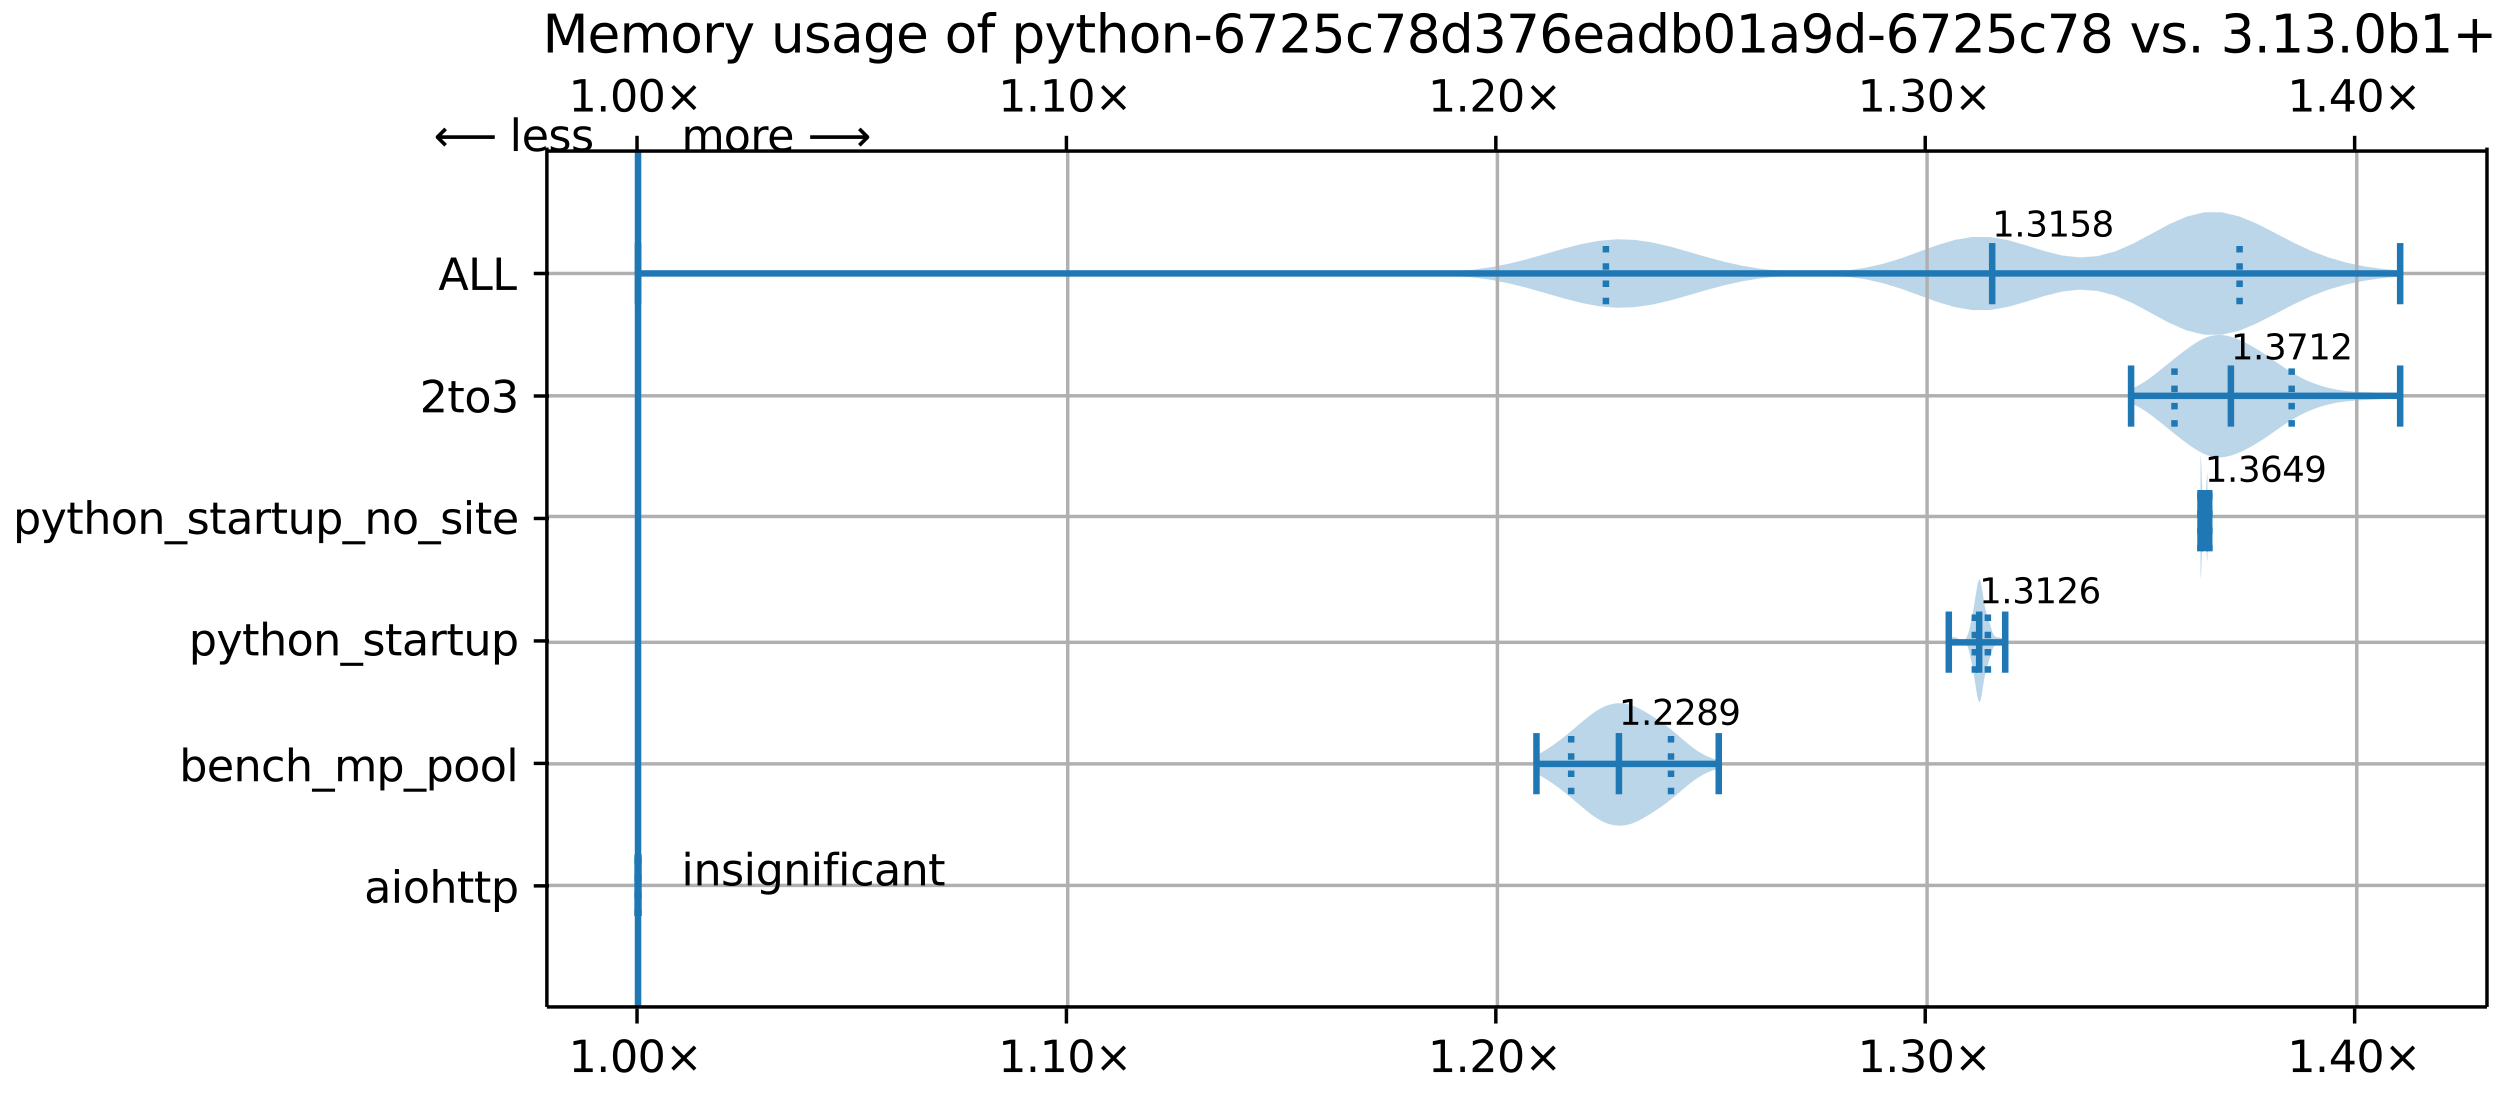 <?xml version="1.0" encoding="UTF-8"?>
<!DOCTYPE svg  PUBLIC '-//W3C//DTD SVG 1.1//EN'  'http://www.w3.org/Graphics/SVG/1.1/DTD/svg11.dtd'>
<svg width="576pt" height="252pt" version="1.1" viewBox="0 0 576 252" xmlns="http://www.w3.org/2000/svg" xmlns:xlink="http://www.w3.org/1999/xlink">
<defs>
<style type="text/css">*{stroke-linejoin: round; stroke-linecap: butt}</style>
</defs>
<path d="m0 252h576v-252h-576z" fill="#fff"/>
<path d="m126 232h447v-198h-447z" fill="#fff"/>
<path d="m147 190v28.2-28.2z" clip-path="url(#a)" fill="#1f77b4" fill-opacity=".3"/>
<path d="m354 174v4.26l0.426 0.223 0.426 0.232 0.426 0.241 0.426 0.25 0.426 0.258 0.426 0.267 0.426 0.275 0.426 0.283 0.426 0.292 0.426 0.3 0.426 0.308 0.426 0.316 0.426 0.323 0.426 0.33 0.426 0.337 0.426 0.343 0.426 0.348 0.426 0.352 0.426 0.356 0.426 0.359 0.426 0.361 1.28 1.08 0.426 0.358 0.426 0.354 0.426 0.348 0.426 0.341 0.426 0.331 0.426 0.319 0.426 0.306 0.426 0.29 0.426 0.273 0.426 0.254 0.426 0.234 0.426 0.213 0.426 0.191 0.426 0.169 0.426 0.147 0.426 0.124 0.426 0.102 0.426 0.08 0.426 0.058 0.426 0.035 0.426 0.013 0.426-0.009 0.426-0.032 0.426-0.054 0.426-0.077 0.426-0.1 0.426-0.122 0.426-0.144 0.426-0.164 0.426-0.184 0.426-0.201 0.426-0.216 0.426-0.23 0.426-0.241 0.426-0.25 0.426-0.257 0.426-0.262 0.426-0.267 0.426-0.27 0.426-0.274 0.426-0.278 0.426-0.283 0.426-0.288 0.426-0.295 0.426-0.303 0.426-0.312 0.426-0.321 0.426-0.331 0.426-0.34 0.426-0.349 0.426-0.356 0.426-0.362 1.28-1.1 0.426-0.364 0.426-0.359 0.426-0.352 0.426-0.342 0.426-0.331 0.426-0.319 0.426-0.305 0.426-0.289 0.426-0.274 0.426-0.257 0.426-0.241 0.426-0.224 0.426-0.207 0.426-0.191 0.426-0.175 0.426-0.16 0.426-0.146 0.426-0.133 0.426-0.121 0.426-0.111v-1.86l-0.426-0.111-0.426-0.121-0.426-0.133-0.426-0.146-0.426-0.16-0.426-0.175-0.426-0.191-0.426-0.207-0.426-0.224-0.426-0.241-0.426-0.257-0.426-0.274-0.426-0.289-0.426-0.305-0.426-0.318-0.426-0.331-0.426-0.342-0.426-0.352-0.426-0.359-0.426-0.364-0.426-0.367-0.852-0.734-0.426-0.362-0.426-0.356-0.426-0.349-0.426-0.34-0.426-0.331-0.426-0.321-0.426-0.312-0.426-0.303-0.426-0.295-0.426-0.288-0.426-0.283-0.426-0.278-0.426-0.274-0.426-0.27-0.426-0.267-0.426-0.262-0.426-0.257-0.426-0.25-0.426-0.241-0.426-0.23-0.426-0.216-0.426-0.201-0.426-0.184-0.426-0.164-0.426-0.144-0.426-0.122-0.426-0.1-0.426-0.077-0.426-0.054-0.426-0.032-0.426-0.009-0.426 0.013-0.426 0.035-0.426 0.058-0.426 0.08-0.426 0.102-0.426 0.124-0.426 0.147-0.426 0.169-0.426 0.191-0.426 0.213-0.426 0.234-0.426 0.254-0.426 0.273-0.426 0.29-0.426 0.306-0.426 0.319-0.426 0.331-0.426 0.341-0.426 0.348-0.426 0.354-0.426 0.358-1.28 1.08-0.426 0.361-0.426 0.359-0.426 0.356-0.426 0.352-0.426 0.348-0.426 0.343-0.426 0.337-0.426 0.33-0.426 0.323-0.426 0.316-0.426 0.308-0.426 0.3-0.426 0.292-0.426 0.283-0.426 0.275-0.426 0.267-0.426 0.258-0.426 0.25-0.426 0.241-0.426 0.232-0.426 0.223z" clip-path="url(#a)" fill="#1f77b4" fill-opacity=".3"/>
<path d="m449 147v1.29l0.134 0.044 0.134 0.04 0.134 0.036 0.134 0.032 0.134 0.027 0.134 0.022 0.134 0.016 0.134 0.007 0.134-0.003 0.134-0.015 0.134-0.028 0.134-0.041 0.134-0.053 0.134-0.064 0.134-0.071 0.268-0.151 0.134-0.073 0.134-0.067 0.134-0.059 0.134-0.048 0.134-0.035 0.134-0.021 0.134-0.004 0.134 0.015 0.134 0.038 0.134 0.066 0.134 0.1 0.134 0.14 0.134 0.187 0.134 0.24 0.134 0.299 0.134 0.36 0.134 0.422 0.134 0.481 0.134 0.535 0.134 0.583 0.134 0.623 0.134 0.656 0.134 0.686 0.134 0.715 0.134 0.746 0.134 0.779 0.134 0.813 0.134 0.844 0.134 0.863 0.134 0.859 0.134 0.824 0.134 0.747 0.134 0.624 0.134 0.456 0.134 0.251 0.134 0.022 0.134-0.214 0.134-0.435 0.134-0.623 0.134-0.763 0.134-0.848 0.134-0.876 0.134-0.854 0.134-0.794 0.134-0.711 0.134-0.622 0.134-0.54 0.134-0.475 0.134-0.434 0.134-0.417 0.134-0.418 0.134-0.431 0.134-0.447 0.134-0.459 0.134-0.461 0.134-0.448 0.134-0.419 0.134-0.377 0.134-0.324 0.134-0.266 0.134-0.208 0.134-0.153 0.134-0.106 0.134-0.068 0.134-0.041 0.134-0.024 0.134-0.016 0.134-0.015 0.134-0.018 0.134-0.024 0.134-0.028 0.134-0.032 0.134-0.032 0.134-0.03 0.134-0.026 0.134-0.021 0.134-0.015 0.134-0.011 0.268-0.017 0.134-0.011 0.134-0.017v-1.07l-0.134-0.017-0.134-0.011-0.268-0.017-0.134-0.011-0.134-0.015-0.134-0.021-0.134-0.026-0.134-0.03-0.134-0.032-0.134-0.032-0.134-0.028-0.134-0.024-0.134-0.018-0.134-0.015-0.134-0.016-0.134-0.024-0.134-0.041-0.134-0.068-0.134-0.106-0.134-0.153-0.134-0.208-0.134-0.266-0.134-0.324-0.134-0.377-0.134-0.419-0.134-0.448-0.134-0.461-0.134-0.459-0.134-0.447-0.134-0.431-0.134-0.418-0.134-0.417-0.134-0.434-0.134-0.475-0.134-0.54-0.134-0.622-0.134-0.711-0.134-0.794-0.134-0.854-0.134-0.876-0.134-0.848-0.134-0.763-0.134-0.623-0.134-0.435-0.134-0.214-0.134 0.022-0.134 0.251-0.134 0.456-0.134 0.624-0.134 0.747-0.134 0.824-0.134 0.859-0.134 0.863-0.134 0.844-0.134 0.813-0.134 0.779-0.134 0.746-0.134 0.715-0.134 0.686-0.134 0.656-0.134 0.623-0.134 0.583-0.134 0.535-0.134 0.481-0.134 0.422-0.134 0.36-0.134 0.299-0.134 0.24-0.134 0.187-0.134 0.14-0.134 0.1-0.134 0.066-0.134 0.038-0.134 0.015-0.134-0.004-0.134-0.021-0.134-0.035-0.134-0.048-0.134-0.059-0.134-0.067-0.134-0.073-0.268-0.151-0.134-0.071-0.134-0.064-0.134-0.053-0.134-0.041-0.134-0.028-0.134-0.015-0.134-0.003-0.134 0.007-0.134 0.016-0.134 0.022-0.134 0.027-0.134 0.032-0.134 0.036-0.134 0.04-0.134 0.044z" clip-path="url(#a)" fill="#1f77b4" fill-opacity=".3"/>
<path d="m507 105v28.2l0.016-0.018 0.016-0.055 0.016-0.091 0.016-0.127 0.016-0.162 0.016-0.195 0.016-0.227 0.016-0.257 0.016-0.285 0.016-0.311 0.016-0.335 0.016-0.357 0.016-0.376 0.016-0.392 0.016-0.406 0.016-0.417 0.016-0.426 0.016-0.432 0.016-0.436 0.016-0.437 0.016-0.436 0.016-0.433 0.016-0.427 0.016-0.42 0.016-0.411 0.016-0.4 0.016-0.388 0.016-0.375 0.016-0.361 0.016-0.345 0.016-0.329 0.016-0.313 0.016-0.296 0.016-0.278 0.016-0.261 0.016-0.243 0.016-0.226 0.016-0.208 0.016-0.191 0.016-0.174 0.016-0.157 0.016-0.141 0.016-0.125 0.016-0.109 0.016-0.093 0.016-0.078 0.016-0.063 0.016-0.049 0.016-0.035 0.016-0.02 0.016-0.007 0.016 0.007 0.016 0.021 0.016 0.034 0.016 0.048 0.016 0.061 0.016 0.075 0.016 0.088 0.016 0.102 0.016 0.116 0.016 0.129 0.016 0.143 0.016 0.157 0.016 0.17 0.016 0.184 0.016 0.197 0.016 0.211 0.016 0.223 0.016 0.236 0.016 0.248 0.016 0.259 0.016 0.27 0.016 0.28 0.016 0.289 0.016 0.297 0.016 0.303 0.016 0.309 0.016 0.313 0.016 0.315 0.016 0.316 0.016 0.315 0.016 0.313 0.016 0.308 0.016 0.302 0.016 0.294 0.016 0.284 0.016 0.272 0.016 0.258 0.016 0.243 0.016 0.225 0.016 0.207 0.016 0.186 0.016 0.164 0.016 0.141 0.016 0.117 0.016 0.092 0.016 0.066 0.016 0.04 0.016 0.013v-20.4l-0.016 0.013-0.016 0.04-0.016 0.066-0.016 0.092-0.016 0.117-0.016 0.141-0.016 0.164-0.016 0.186-0.016 0.207-0.016 0.225-0.016 0.243-0.016 0.258-0.016 0.272-0.016 0.284-0.016 0.294-0.016 0.302-0.016 0.308-0.016 0.313-0.016 0.315-0.016 0.316-0.016 0.315-0.016 0.313-0.016 0.309-0.016 0.303-0.016 0.297-0.016 0.289-0.016 0.28-0.016 0.27-0.016 0.259-0.016 0.248-0.016 0.236-0.016 0.223-0.016 0.211-0.016 0.197-0.016 0.184-0.016 0.17-0.016 0.157-0.016 0.143-0.016 0.129-0.016 0.116-0.016 0.102-0.016 0.088-0.016 0.075-0.016 0.061-0.016 0.048-0.016 0.034-0.016 0.021-0.016 0.007-0.016-0.007-0.016-0.02-0.016-0.035-0.016-0.049-0.016-0.063-0.016-0.078-0.016-0.093-0.016-0.109-0.016-0.125-0.016-0.141-0.016-0.157-0.016-0.174-0.016-0.191-0.016-0.208-0.016-0.226-0.016-0.243-0.016-0.261-0.016-0.278-0.016-0.296-0.016-0.313-0.016-0.329-0.016-0.345-0.016-0.361-0.016-0.375-0.016-0.388-0.016-0.4-0.016-0.411-0.016-0.42-0.016-0.427-0.016-0.433-0.016-0.436-0.016-0.437-0.016-0.436-0.016-0.432-0.016-0.426-0.016-0.417-0.016-0.406-0.016-0.392-0.016-0.376-0.016-0.357-0.016-0.335-0.016-0.311-0.016-0.285-0.016-0.257-0.016-0.227-0.016-0.195-0.016-0.162-0.016-0.127-0.016-0.091-0.016-0.055-0.016-0.018z" clip-path="url(#a)" fill="#1f77b4" fill-opacity=".3"/>
<path d="m491 89.6v3.34l0.623 0.275 0.623 0.304 0.623 0.333 0.623 0.362 0.623 0.39 0.623 0.416 0.623 0.44 0.623 0.461 0.623 0.478 0.623 0.491 0.623 0.5 0.623 0.506 1.25 1.02 0.623 0.505 0.623 0.5 0.623 0.494 0.623 0.487 0.623 0.479 0.623 0.469 0.623 0.457 0.623 0.442 0.623 0.424 0.623 0.401 0.623 0.373 0.623 0.34 0.623 0.301 0.623 0.258 0.623 0.21 0.623 0.159 0.623 0.107 0.623 0.055 0.623 0.004 0.623-0.044 0.623-0.089 0.623-0.13 0.623-0.167 0.623-0.2 0.623-0.229 0.623-0.255 0.623-0.278 0.623-0.298 0.623-0.317 0.623-0.335 0.623-0.352 0.623-0.367 0.623-0.382 0.623-0.396 0.623-0.408 0.623-0.418 0.623-0.426 1.87-1.3 0.623-0.432 0.623-0.427 0.623-0.418 0.623-0.407 0.623-0.394 0.623-0.379 0.623-0.362 0.623-0.345 0.623-0.327 0.623-0.308 0.623-0.29 0.623-0.272 0.623-0.254 0.623-0.237 0.623-0.22 0.623-0.204 0.623-0.189 0.623-0.174 0.623-0.159 0.623-0.145 0.623-0.131 0.623-0.117 0.623-0.104 0.623-0.091 0.623-0.08 0.623-0.07 0.623-0.061 0.623-0.053 0.623-0.047 0.623-0.043 0.623-0.039 0.623-0.037 0.623-0.035 0.623-0.034 0.623-0.033 0.623-0.033 0.623-0.032 0.623-0.031 0.623-0.03 0.623-0.029 3.12-0.149v-0.99l-4.36-0.208-0.623-0.031-0.623-0.032-0.623-0.033-0.623-0.033-0.623-0.034-0.623-0.035-0.623-0.037-0.623-0.039-0.623-0.043-0.623-0.047-0.623-0.053-0.623-0.061-0.623-0.07-0.623-0.08-0.623-0.091-0.623-0.104-0.623-0.117-0.623-0.131-0.623-0.145-0.623-0.159-0.623-0.174-0.623-0.189-0.623-0.204-0.623-0.22-0.623-0.237-0.623-0.254-0.623-0.272-0.623-0.29-0.623-0.308-0.623-0.327-0.623-0.345-0.623-0.362-0.623-0.379-0.623-0.394-0.623-0.407-0.623-0.418-0.623-0.427-0.623-0.432-1.25-0.87-0.623-0.432-0.623-0.426-0.623-0.418-0.623-0.408-0.623-0.396-0.623-0.382-0.623-0.367-0.623-0.352-0.623-0.335-0.623-0.317-0.623-0.298-0.623-0.278-0.623-0.255-0.623-0.229-0.623-0.2-0.623-0.167-0.623-0.13-0.623-0.089-0.623-0.044-0.623 0.004-0.623 0.055-0.623 0.107-0.623 0.159-0.623 0.21-0.623 0.258-0.623 0.301-0.623 0.34-0.623 0.373-0.623 0.401-0.623 0.424-0.623 0.442-0.623 0.457-0.623 0.469-0.623 0.479-0.623 0.487-0.623 0.494-0.623 0.5-1.87 1.52-0.623 0.506-0.623 0.5-0.623 0.491-0.623 0.478-0.623 0.461-0.623 0.44-0.623 0.416-0.623 0.39-0.623 0.362-0.623 0.333-0.623 0.304-0.623 0.275z" clip-path="url(#a)" fill="#1f77b4" fill-opacity=".3"/>
<path d="m147 63v0.045l36.9-0.022 28.7-5.56e-4h4.1 4.1 4.1 4.1 4.1 4.1 4.1 4.1 4.1 4.1 4.1 4.1 4.1 4.1 4.1 4.1 4.1l24.6 0.001 4.1 0.002 4.1 0.006 4.1 0.015 4.1 0.035 4.1 0.072 4.1 0.138 4.1 0.244 4.1 0.398 4.1 0.595 4.1 0.817 4.1 1.03 4.1 1.17 4.1 1.19 4.1 1.06 4.1 0.769 4.1 0.346 4.1-0.137 4.1-0.595 4.1-0.952 4.1-1.16 4.1-1.2 4.1-1.1 4.1-0.911 4.1-0.686 4.1-0.464 4.1-0.265 4.1-0.085 4.1 0.099 4.1 0.319 4.1 0.598 4.1 0.929 4.1 1.26 4.1 1.49 4.1 1.5 4.1 1.23 4.1 0.674 4.1-0.04 4.1-0.722 4.1-1.18 4.1-1.29 4.1-1.03 4.1-0.464 4.1 0.288 4.1 1.09 4.1 1.77 4.1 2.2 4.1 2.23 4.1 1.81 4.1 1.01 4.1-0.001 4.1-0.979 4.1-1.72 4.1-2.1 4.1-2.14 4.1-1.92 4.1-1.56 4.1-1.18 4.1-0.849 4.1-0.584 4.1-0.391v-1.37l-4.1-0.391-4.1-0.584-4.1-0.849-4.1-1.18-4.1-1.56-4.1-1.92-4.1-2.14-4.1-2.1-4.1-1.72-4.1-0.979-4.1-0.001-4.1 1.01-4.1 1.81-4.1 2.23-4.1 2.2-4.1 1.77-4.1 1.09-4.1 0.288-4.1-0.464-4.1-1.03-4.1-1.29-4.1-1.18-4.1-0.722-4.1-0.04-4.1 0.674-4.1 1.23-4.1 1.5-4.1 1.49-4.1 1.26-4.1 0.929-4.1 0.598-4.1 0.319-4.1 0.099-4.1-0.085-4.1-0.265-4.1-0.464-4.1-0.686-4.1-0.911-4.1-1.1-4.1-1.2-4.1-1.16-4.1-0.952-4.1-0.595-4.1-0.137-4.1 0.346-4.1 0.769-4.1 1.06-4.1 1.19-4.1 1.17-4.1 1.03-4.1 0.817-4.1 0.595-4.1 0.398-4.1 0.244-4.1 0.138-4.1 0.072-4.1 0.035-4.1 0.015-4.1 0.006-28.7 0.003h-4.1-4.1-4.1-4.1-4.1-4.1-4.1-4.1-4.1-4.1-4.1-4.1-4.1-4.1-4.1-4.1-4.1l-41-0.004-24.6-0.018z" clip-path="url(#a)" fill="#1f77b4" fill-opacity=".3"/>
<path d="m147 232v-198" clip-path="url(#a)" fill="none" stroke="#b0b0b0" stroke-linecap="square" stroke-width=".8"/>
<defs>
<path id="s" d="m0 0v3.5" stroke="#000" stroke-width=".8"/>
</defs>
<use x="146.77" y="232.322" stroke="#000000" stroke-width=".8" xlink:href="#s"/>
<defs>
<path id="t" d="m0 0v-3.5" stroke="#000" stroke-width=".8"/>
</defs>
<use x="146.77" y="34.796" stroke="#000000" stroke-width=".8" xlink:href="#t"/>
<!-- 1.00× -->
<g transform="translate(131 247) scale(.1 -.1)">
<defs>
<path id="b" transform="scale(.016)" d="m794 531h1031v3560l-1122-225v575l1116 225h631v-4135h1031v-531h-2687v531z"/>
<path id="c" transform="scale(.016)" d="m684 794h660v-794h-660v794z"/>
<path id="d" transform="scale(.016)" d="m2034 4250q-487 0-733-480-245-479-245-1442 0-959 245-1439 246-480 733-480 491 0 736 480 246 480 246 1439 0 963-246 1442-245 480-736 480zm0 500q785 0 1199-621 414-620 414-1801 0-1178-414-1799-414-620-1199-620-784 0-1198 620-414 621-414 1799 0 1181 414 1801 414 621 1198 621z"/>
<path id="g" transform="scale(.016)" d="m4488 3438-1429-1435 1429-1428-372-378-1435 1434-1434-1434-369 378 1425 1428-1425 1435 369 378 1434-1435 1435 1435 372-378z"/>
</defs>
<use xlink:href="#b"/>
<use x="63.623" xlink:href="#c"/>
<use x="95.41" xlink:href="#d"/>
<use x="159.033" xlink:href="#d"/>
<use x="222.656" xlink:href="#g"/>
</g>
<!-- 1.00× -->
<g transform="translate(131 25.7) scale(.1 -.1)">
<use xlink:href="#b"/>
<use x="63.623" xlink:href="#c"/>
<use x="95.41" xlink:href="#d"/>
<use x="159.033" xlink:href="#d"/>
<use x="222.656" xlink:href="#g"/>
</g>
<path d="m246 232v-198" clip-path="url(#a)" fill="none" stroke="#b0b0b0" stroke-linecap="square" stroke-width=".8"/>
<use x="245.705" y="232.322" stroke="#000000" stroke-width=".8" xlink:href="#s"/>
<use x="245.705" y="34.796" stroke="#000000" stroke-width=".8" xlink:href="#t"/>
<!-- 1.10× -->
<g transform="translate(230 247) scale(.1 -.1)">
<use xlink:href="#b"/>
<use x="63.623" xlink:href="#c"/>
<use x="95.41" xlink:href="#b"/>
<use x="159.033" xlink:href="#d"/>
<use x="222.656" xlink:href="#g"/>
</g>
<!-- 1.10× -->
<g transform="translate(230 25.7) scale(.1 -.1)">
<use xlink:href="#b"/>
<use x="63.623" xlink:href="#c"/>
<use x="95.41" xlink:href="#b"/>
<use x="159.033" xlink:href="#d"/>
<use x="222.656" xlink:href="#g"/>
</g>
<path d="m345 232v-198" clip-path="url(#a)" fill="none" stroke="#b0b0b0" stroke-linecap="square" stroke-width=".8"/>
<use x="344.64" y="232.322" stroke="#000000" stroke-width=".8" xlink:href="#s"/>
<use x="344.64" y="34.796" stroke="#000000" stroke-width=".8" xlink:href="#t"/>
<!-- 1.20× -->
<g transform="translate(329 247) scale(.1 -.1)">
<defs>
<path id="i" transform="scale(.016)" d="m1228 531h2203v-531h-2962v531q359 372 979 998 621 627 780 809 303 340 423 576 121 236 121 464 0 372-261 606-261 235-680 235-297 0-627-103-329-103-704-313v638q381 153 712 231 332 78 607 78 725 0 1156-363 431-362 431-968 0-288-108-546-107-257-392-607-78-91-497-524-418-433-1181-1211z"/>
</defs>
<use xlink:href="#b"/>
<use x="63.623" xlink:href="#c"/>
<use x="95.41" xlink:href="#i"/>
<use x="159.033" xlink:href="#d"/>
<use x="222.656" xlink:href="#g"/>
</g>
<!-- 1.20× -->
<g transform="translate(329 25.7) scale(.1 -.1)">
<use xlink:href="#b"/>
<use x="63.623" xlink:href="#c"/>
<use x="95.41" xlink:href="#i"/>
<use x="159.033" xlink:href="#d"/>
<use x="222.656" xlink:href="#g"/>
</g>
<path d="m444 232v-198" clip-path="url(#a)" fill="none" stroke="#b0b0b0" stroke-linecap="square" stroke-width=".8"/>
<use x="443.574" y="232.322" stroke="#000000" stroke-width=".8" xlink:href="#s"/>
<use x="443.574" y="34.796" stroke="#000000" stroke-width=".8" xlink:href="#t"/>
<!-- 1.30× -->
<g transform="translate(428 247) scale(.1 -.1)">
<defs>
<path id="h" transform="scale(.016)" d="m2597 2516q453-97 707-404 255-306 255-756 0-690-475-1069-475-378-1350-378-293 0-604 58t-642 174v609q262-153 574-231 313-78 654-78 593 0 904 234t311 681q0 413-289 645-289 233-804 233h-544v519h569q465 0 712 186t247 536q0 359-255 551-254 193-729 193-260 0-557-57-297-56-653-174v562q360 100 674 150t592 50q719 0 1137-327 419-326 419-882 0-388-222-655t-631-370z"/>
</defs>
<use xlink:href="#b"/>
<use x="63.623" xlink:href="#c"/>
<use x="95.41" xlink:href="#h"/>
<use x="159.033" xlink:href="#d"/>
<use x="222.656" xlink:href="#g"/>
</g>
<!-- 1.30× -->
<g transform="translate(428 25.7) scale(.1 -.1)">
<use xlink:href="#b"/>
<use x="63.623" xlink:href="#c"/>
<use x="95.41" xlink:href="#h"/>
<use x="159.033" xlink:href="#d"/>
<use x="222.656" xlink:href="#g"/>
</g>
<path d="m543 232v-198" clip-path="url(#a)" fill="none" stroke="#b0b0b0" stroke-linecap="square" stroke-width=".8"/>
<use x="542.509" y="232.322" stroke="#000000" stroke-width=".8" xlink:href="#s"/>
<use x="542.509" y="34.796" stroke="#000000" stroke-width=".8" xlink:href="#t"/>
<!-- 1.40× -->
<g transform="translate(527 247) scale(.1 -.1)">
<defs>
<path id="ag" transform="scale(.016)" d="m2419 4116-1594-2491h1594v2491zm-166 550h794v-3041h666v-525h-666v-1100h-628v1100h-2106v609l1940 2957z"/>
</defs>
<use xlink:href="#b"/>
<use x="63.623" xlink:href="#c"/>
<use x="95.41" xlink:href="#ag"/>
<use x="159.033" xlink:href="#d"/>
<use x="222.656" xlink:href="#g"/>
</g>
<!-- 1.40× -->
<g transform="translate(527 25.7) scale(.1 -.1)">
<use xlink:href="#b"/>
<use x="63.623" xlink:href="#c"/>
<use x="95.41" xlink:href="#ag"/>
<use x="159.033" xlink:href="#d"/>
<use x="222.656" xlink:href="#g"/>
</g>
<path d="m126 204h447" clip-path="url(#a)" fill="none" stroke="#b0b0b0" stroke-linecap="square" stroke-width=".8"/>
<defs>
<path id="o" d="m0 0h-3.5" stroke="#000" stroke-width=".8"/>
</defs>
<use x="126.474" y="204.104" stroke="#000000" stroke-width=".8" xlink:href="#o"/>
<!-- aiohttp -->
<g transform="translate(83.9 208) scale(.1 -.1)">
<defs>
<path id="n" transform="scale(.016)" d="m2194 1759q-697 0-966-159t-269-544q0-306 202-486 202-179 548-179 479 0 768 339t289 901v128h-572zm1147 238v-2e3h-575v531q-197-318-491-470t-719-152q-537 0-855 302-317 302-317 808 0 590 395 890 396 300 1180 300h807v57q0 397-261 614t-733 217q-300 0-585-72-284-72-546-216v532q315 122 612 182 297 61 578 61 760 0 1135-394 375-393 375-1193z"/>
<path id="p" transform="scale(.016)" d="m603 3500h575v-3500h-575v3500zm0 1363h575v-729h-575v729z"/>
<path id="f" transform="scale(.016)" d="m1959 3097q-462 0-731-361t-269-989 267-989q268-361 733-361 460 0 728 362 269 363 269 988 0 622-269 986-268 364-728 364zm0 487q750 0 1178-488 429-487 429-1349 0-859-429-1349-428-489-1178-489-753 0-1180 489-426 490-426 1349 0 862 426 1349 427 488 1180 488z"/>
<path id="u" transform="scale(.016)" d="m3513 2113v-2113h-575v2094q0 497-194 743-194 247-581 247-466 0-735-297-269-296-269-809v-1978h-578v4863h578v-1907q207 316 486 472 280 156 646 156 603 0 912-373 310-373 310-1098z"/>
<path id="e" transform="scale(.016)" d="m1172 4494v-994h1184v-447h-1184v-1900q0-428 117-550t477-122h590v-481h-590q-666 0-919 248-253 249-253 905v1900h-422v447h422v994h578z"/>
<path id="k" transform="scale(.016)" d="m1159 525v-1856h-578v4831h578v-531q182 312 458 463 277 152 661 152 638 0 1036-506 399-506 399-1331t-399-1332q-398-506-1036-506-384 0-661 152-276 152-458 464zm1957 1222q0 634-261 995t-717 361q-457 0-718-361t-261-995 261-995 718-361q456 0 717 361t261 995z"/>
</defs>
<use xlink:href="#n"/>
<use x="61.279" xlink:href="#p"/>
<use x="89.062" xlink:href="#f"/>
<use x="150.244" xlink:href="#u"/>
<use x="213.623" xlink:href="#e"/>
<use x="252.832" xlink:href="#e"/>
<use x="292.041" xlink:href="#k"/>
</g>
<path d="m126 176h447" clip-path="url(#a)" fill="none" stroke="#b0b0b0" stroke-linecap="square" stroke-width=".8"/>
<use x="126.474" y="175.886" stroke="#000000" stroke-width=".8" xlink:href="#o"/>
<!-- bench_mp_pool -->
<g transform="translate(41.3 180) scale(.1 -.1)">
<defs>
<path id="ad" transform="scale(.016)" d="m3116 1747q0 634-261 995t-717 361q-457 0-718-361t-261-995 261-995 718-361q456 0 717 361t261 995zm-1957 1222q182 312 458 463 277 152 661 152 638 0 1036-506 399-506 399-1331t-399-1332q-398-506-1036-506-384 0-661 152-276 152-458 464v-525h-578v4863h578v-1894z"/>
<path id="m" transform="scale(.016)" d="m3597 1894v-281h-2644q38-594 358-905t892-311q331 0 642 81t618 244v-544q-310-131-635-200t-659-69q-838 0-1327 487-489 488-489 1320 0 859 464 1363 464 505 1252 505 706 0 1117-455 411-454 411-1235zm-575 169q-6 471-264 752-258 282-683 282-481 0-770-272t-333-766l2050 4z"/>
<path id="l" transform="scale(.016)" d="m3513 2113v-2113h-575v2094q0 497-194 743-194 247-581 247-466 0-735-297-269-296-269-809v-1978h-578v3500h578v-544q207 316 486 472 280 156 646 156 603 0 912-373 310-373 310-1098z"/>
<path id="y" transform="scale(.016)" d="m3122 3366v-538q-244 135-489 202t-495 67q-560 0-870-355-309-354-309-995t309-996q310-354 870-354 250 0 495 67t489 202v-532q-241-112-499-168-257-57-548-57-791 0-1257 497-465 497-465 1341 0 856 470 1346 471 491 1290 491 265 0 518-55 253-54 491-163z"/>
<path id="q" transform="scale(.016)" d="m3263-1063v-446h-3326v446h3326z"/>
<path id="ab" transform="scale(.016)" d="m3328 2828q216 388 516 572t706 184q547 0 844-383 297-382 297-1088v-2113h-578v2094q0 503-179 746-178 244-543 244-447 0-707-297-259-296-259-809v-1978h-578v2094q0 506-178 748t-550 242q-441 0-701-298-259-298-259-808v-1978h-578v3500h578v-544q197 322 472 475t653 153q382 0 649-194 267-193 395-562z"/>
<path id="ah" transform="scale(.016)" d="m603 4863h575v-4863h-575v4863z"/>
</defs>
<use xlink:href="#ad"/>
<use x="63.477" xlink:href="#m"/>
<use x="125" xlink:href="#l"/>
<use x="188.379" xlink:href="#y"/>
<use x="243.359" xlink:href="#u"/>
<use x="306.738" xlink:href="#q"/>
<use x="356.738" xlink:href="#ab"/>
<use x="454.15" xlink:href="#k"/>
<use x="517.627" xlink:href="#q"/>
<use x="567.627" xlink:href="#k"/>
<use x="631.104" xlink:href="#f"/>
<use x="692.285" xlink:href="#f"/>
<use x="753.467" xlink:href="#ah"/>
</g>
<path d="m126 148h447" clip-path="url(#a)" fill="none" stroke="#b0b0b0" stroke-linecap="square" stroke-width=".8"/>
<use x="126.474" y="147.668" stroke="#000000" stroke-width=".8" xlink:href="#o"/>
<!-- python_startup -->
<g transform="translate(43.5 151) scale(.1 -.1)">
<defs>
<path id="w" transform="scale(.016)" d="m2059-325q-243-625-475-815-231-191-618-191h-460v481h338q237 0 368 113 132 112 291 531l103 262-1415 3444h609l1094-2737 1094 2737h609l-1538-3825z"/>
<path id="j" transform="scale(.016)" d="m2834 3397v-544q-243 125-506 187-262 63-544 63-428 0-642-131t-214-394q0-200 153-314t616-217l197-44q612-131 870-370t258-667q0-488-386-773-386-284-1061-284-281 0-586 55t-642 164v594q319-166 628-249 309-82 613-82 406 0 624 139 219 139 219 392 0 234-158 359-157 125-692 241l-200 47q-534 112-772 345-237 233-237 639 0 494 350 762 350 269 994 269 318 0 599-47 282-46 519-140z"/>
<path id="x" transform="scale(.016)" d="m2631 2963q-97 56-211 82-114 27-251 27-488 0-749-317t-261-911v-1844h-578v3500h578v-544q182 319 472 473 291 155 707 155 59 0 131-8 72-7 159-23l3-590z"/>
<path id="aa" transform="scale(.016)" d="m544 1381v2119h575v-2097q0-497 193-746 194-248 582-248 465 0 735 297 271 297 271 810v1984h575v-3500h-575v538q-209-319-486-474-276-155-642-155-603 0-916 375-312 375-312 1097zm1447 2203z"/>
</defs>
<use xlink:href="#k"/>
<use x="63.477" xlink:href="#w"/>
<use x="122.656" xlink:href="#e"/>
<use x="161.865" xlink:href="#u"/>
<use x="225.244" xlink:href="#f"/>
<use x="286.426" xlink:href="#l"/>
<use x="349.805" xlink:href="#q"/>
<use x="399.805" xlink:href="#j"/>
<use x="451.904" xlink:href="#e"/>
<use x="491.113" xlink:href="#n"/>
<use x="552.393" xlink:href="#x"/>
<use x="593.506" xlink:href="#e"/>
<use x="632.715" xlink:href="#aa"/>
<use x="696.094" xlink:href="#k"/>
</g>
<path d="m126 119h447" clip-path="url(#a)" fill="none" stroke="#b0b0b0" stroke-linecap="square" stroke-width=".8"/>
<use x="126.474" y="119.45" stroke="#000000" stroke-width=".8" xlink:href="#o"/>
<!-- python_startup_no_site -->
<g transform="translate(3 123) scale(.1 -.1)">
<use xlink:href="#k"/>
<use x="63.477" xlink:href="#w"/>
<use x="122.656" xlink:href="#e"/>
<use x="161.865" xlink:href="#u"/>
<use x="225.244" xlink:href="#f"/>
<use x="286.426" xlink:href="#l"/>
<use x="349.805" xlink:href="#q"/>
<use x="399.805" xlink:href="#j"/>
<use x="451.904" xlink:href="#e"/>
<use x="491.113" xlink:href="#n"/>
<use x="552.393" xlink:href="#x"/>
<use x="593.506" xlink:href="#e"/>
<use x="632.715" xlink:href="#aa"/>
<use x="696.094" xlink:href="#k"/>
<use x="759.57" xlink:href="#q"/>
<use x="809.57" xlink:href="#l"/>
<use x="872.949" xlink:href="#f"/>
<use x="934.131" xlink:href="#q"/>
<use x="984.131" xlink:href="#j"/>
<use x="1036.23" xlink:href="#p"/>
<use x="1064.014" xlink:href="#e"/>
<use x="1103.223" xlink:href="#m"/>
</g>
<path d="m126 91.2h447" clip-path="url(#a)" fill="none" stroke="#b0b0b0" stroke-linecap="square" stroke-width=".8"/>
<use x="126.474" y="91.232" stroke="#000000" stroke-width=".8" xlink:href="#o"/>
<!-- 2to3 -->
<g transform="translate(96.7 95) scale(.1 -.1)">
<use xlink:href="#i"/>
<use x="63.623" xlink:href="#e"/>
<use x="102.832" xlink:href="#f"/>
<use x="164.014" xlink:href="#h"/>
</g>
<path d="m126 63h447" clip-path="url(#a)" fill="none" stroke="#b0b0b0" stroke-linecap="square" stroke-width=".8"/>
<use x="126.474" y="63.014" stroke="#000000" stroke-width=".8" xlink:href="#o"/>
<!-- ALL -->
<g transform="translate(101 66.8) scale(.1 -.1)">
<defs>
<path id="ao" transform="scale(.016)" d="m2188 4044-857-2322h1716l-859 2322zm-357 622h716l1778-4666h-656l-425 1197h-2103l-425-1197h-666l1781 4666z"/>
<path id="ak" transform="scale(.016)" d="m628 4666h631v-4135h2272v-531h-2903v4666z"/>
</defs>
<use xlink:href="#ao"/>
<use x="68.408" xlink:href="#ak"/>
<use x="124.121" xlink:href="#ak"/>
</g>
<path d="m147 232v-198" clip-path="url(#a)" fill="none" stroke="#1f77b4" stroke-linecap="square" stroke-width="1.5"/>
<g fill="none" stroke="#1f77b4" stroke-width="1.5">
<path d="m147 211v-14.1" clip-path="url(#a)"/>
<path d="m373 183v-14.1" clip-path="url(#a)"/>
<path d="m456 155v-14.1" clip-path="url(#a)"/>
<path d="m508 127v-14.1" clip-path="url(#a)"/>
<path d="m514 98.3v-14.1" clip-path="url(#a)"/>
<path d="m459 70.1v-14.1" clip-path="url(#a)"/>
</g>
<g fill="none" stroke="#1f77b4" stroke-width="1.5">
<path d="m147 211v-14.1" clip-path="url(#a)"/>
<path d="m396 183v-14.1" clip-path="url(#a)"/>
<path d="m462 155v-14.1" clip-path="url(#a)"/>
<path d="m509 127v-14.1" clip-path="url(#a)"/>
<path d="m553 98.3v-14.1" clip-path="url(#a)"/>
<path d="m553 70.1v-14.1" clip-path="url(#a)"/>
</g>
<g fill="none" stroke="#1f77b4" stroke-width="1.5">
<path d="m147 211v-14.1" clip-path="url(#a)"/>
<path d="m354 183v-14.1" clip-path="url(#a)"/>
<path d="m449 155v-14.1" clip-path="url(#a)"/>
<path d="m507 127v-14.1" clip-path="url(#a)"/>
<path d="m491 98.3v-14.1" clip-path="url(#a)"/>
<path d="m147 70.1v-14.1" clip-path="url(#a)"/>
</g>
<g fill="none" stroke="#1f77b4" stroke-width="1.5">
<path d="m147 204" clip-path="url(#a)"/>
<path d="m354 176h42.2" clip-path="url(#a)"/>
<path d="m449 148h13.3" clip-path="url(#a)"/>
<path d="m507 119h1.61" clip-path="url(#a)"/>
<path d="m491 91.2h61.7" clip-path="url(#a)"/>
<path d="m147 63h406" clip-path="url(#a)"/>
</g>
<g fill="none" stroke="#1f77b4" stroke-dasharray="1.5,2.475" stroke-width="1.5">
<path d="m147 211v-14.1" clip-path="url(#a)"/>
<path d="m147 211v-14.1" clip-path="url(#a)"/>
<path d="m362 183v-14.1" clip-path="url(#a)"/>
<path d="m385 183v-14.1" clip-path="url(#a)"/>
<path d="m455 155v-14.1" clip-path="url(#a)"/>
<path d="m458 155v-14.1" clip-path="url(#a)"/>
<path d="m507 127v-14.1" clip-path="url(#a)"/>
<path d="m509 127v-14.1" clip-path="url(#a)"/>
<path d="m501 98.3v-14.1" clip-path="url(#a)"/>
<path d="m528 98.3v-14.1" clip-path="url(#a)"/>
<path d="m370 70.1v-14.1" clip-path="url(#a)"/>
<path d="m516 70.1v-14.1" clip-path="url(#a)"/>
</g>
<path d="m126 232v-198" fill="none" stroke="#000" stroke-linecap="square" stroke-width=".8"/>
<path d="m573 232v-198" fill="none" stroke="#000" stroke-linecap="square" stroke-width=".8"/>
<path d="m126 232h447" fill="none" stroke="#000" stroke-linecap="square" stroke-width=".8"/>
<path d="m126 34.8h447" fill="none" stroke="#000" stroke-linecap="square" stroke-width=".8"/>
<!-- insignificant -->
<g transform="translate(157 204) scale(.1 -.1)">
<defs>
<path id="ai" transform="scale(.016)" d="m2906 1791q0 625-258 968-257 344-723 344-462 0-720-344-258-343-258-968 0-622 258-966t720-344q466 0 723 344 258 344 258 966zm575-1357q0-893-397-1329-396-436-1215-436-303 0-572 45t-522 139v559q253-137 500-202 247-66 503-66 566 0 847 295t281 892v285q-178-310-456-463t-666-153q-643 0-1037 490-394 491-394 1301 0 812 394 1302 394 491 1037 491 388 0 666-153t456-462v531h575v-3066z"/>
<path id="aj" transform="scale(.016)" d="m2375 4863v-479h-550q-309 0-430-125-120-125-120-450v-309h947v-447h-947v-3053h-578v3053h-550v447h550v244q0 584 272 851 272 268 862 268h544z"/>
</defs>
<use xlink:href="#p"/>
<use x="27.783" xlink:href="#l"/>
<use x="91.162" xlink:href="#j"/>
<use x="143.262" xlink:href="#p"/>
<use x="171.045" xlink:href="#ai"/>
<use x="234.521" xlink:href="#l"/>
<use x="297.9" xlink:href="#p"/>
<use x="325.684" xlink:href="#aj"/>
<use x="360.889" xlink:href="#p"/>
<use x="388.672" xlink:href="#y"/>
<use x="443.652" xlink:href="#n"/>
<use x="504.932" xlink:href="#l"/>
<use x="568.311" xlink:href="#e"/>
</g>
<!-- 1.2289 -->
<g transform="translate(373 167) scale(.08 -.08)">
<defs>
<path id="z" transform="scale(.016)" d="m2034 2216q-450 0-708-241-257-241-257-662 0-422 257-663 258-241 708-241t709 242q260 243 260 662 0 421-258 662-257 241-711 241zm-631 268q-406 100-633 378-226 279-226 679 0 559 398 884 399 325 1092 325 697 0 1094-325t397-884q0-400-227-679-226-278-629-378 456-106 710-416 255-309 255-755 0-679-414-1042-414-362-1186-362-771 0-1186 362-414 363-414 1042 0 446 256 755 257 310 713 416zm-231 997q0-362 226-565 227-203 636-203 407 0 636 203 230 203 230 565 0 363-230 566-229 203-636 203-409 0-636-203-226-203-226-566z"/>
<path id="ae" transform="scale(.016)" d="m703 97v575q238-113 481-172 244-59 479-59 625 0 954 420 330 420 377 1277-181-269-460-413-278-144-615-144-700 0-1108 423-408 424-408 1159 0 718 425 1152 425 435 1131 435 810 0 1236-621 427-620 427-1801 0-1103-524-1761-523-658-1407-658-238 0-482 47-243 47-506 141zm1256 1978q425 0 673 290 249 291 249 798 0 503-249 795-248 292-673 292t-673-292-248-795q0-507 248-798 248-290 673-290z"/>
</defs>
<use xlink:href="#b"/>
<use x="63.623" xlink:href="#c"/>
<use x="95.41" xlink:href="#i"/>
<use x="159.033" xlink:href="#i"/>
<use x="222.656" xlink:href="#z"/>
<use x="286.279" xlink:href="#ae"/>
</g>
<!-- 1.3126 -->
<g transform="translate(456 139) scale(.08 -.08)">
<defs>
<path id="v" transform="scale(.016)" d="m2113 2584q-425 0-674-291-248-290-248-796 0-503 248-796 249-292 674-292t673 292q248 293 248 796 0 506-248 796-248 291-673 291zm1253 1979v-575q-238 112-480 171-242 60-480 60-625 0-955-422-329-422-376-1275 184 272 462 417 279 145 613 145 703 0 1111-427 408-426 408-1160 0-719-425-1154-425-434-1131-434-810 0-1238 620-428 621-428 1799 0 1106 525 1764t1409 658q238 0 480-47t505-140z"/>
</defs>
<use xlink:href="#b"/>
<use x="63.623" xlink:href="#c"/>
<use x="95.41" xlink:href="#h"/>
<use x="159.033" xlink:href="#b"/>
<use x="222.656" xlink:href="#i"/>
<use x="286.279" xlink:href="#v"/>
</g>
<!-- 1.3649 -->
<g transform="translate(508 111) scale(.08 -.08)">
<use xlink:href="#b"/>
<use x="63.623" xlink:href="#c"/>
<use x="95.41" xlink:href="#h"/>
<use x="159.033" xlink:href="#v"/>
<use x="222.656" xlink:href="#ag"/>
<use x="286.279" xlink:href="#ae"/>
</g>
<!-- 1.3712 -->
<g transform="translate(514 82.8) scale(.08 -.08)">
<defs>
<path id="r" transform="scale(.016)" d="m525 4666h3e3v-269l-1694-4397h-659l1594 4134h-2241v532z"/>
</defs>
<use xlink:href="#b"/>
<use x="63.623" xlink:href="#c"/>
<use x="95.41" xlink:href="#h"/>
<use x="159.033" xlink:href="#r"/>
<use x="222.656" xlink:href="#b"/>
<use x="286.279" xlink:href="#i"/>
</g>
<!-- 1.3158 -->
<g transform="translate(459 54.5) scale(.08 -.08)">
<defs>
<path id="af" transform="scale(.016)" d="m691 4666h2478v-532h-1900v-1143q137 47 274 70 138 23 276 23 781 0 1237-428 457-428 457-1159 0-753-469-1171-469-417-1322-417-294 0-599 50-304 50-629 150v635q281-153 581-228t634-75q541 0 856 284 316 284 316 772 0 487-316 771-315 285-856 285-253 0-505-56-251-56-513-175v2344z"/>
</defs>
<use xlink:href="#b"/>
<use x="63.623" xlink:href="#c"/>
<use x="95.41" xlink:href="#h"/>
<use x="159.033" xlink:href="#b"/>
<use x="222.656" xlink:href="#af"/>
<use x="286.279" xlink:href="#z"/>
</g>
<!-- more ⟶ -->
<g transform="translate(157 34.8) scale(.1 -.1)">
<defs>
<path id="aq" transform="scale(.016)" d="m8863 2147v-281l-1229-1228-375 375 729 728h-7622v531h7622l-729 728 375 375 1229-1228z"/>
</defs>
<use xlink:href="#ab"/>
<use x="97.412" xlink:href="#f"/>
<use x="158.594" xlink:href="#x"/>
<use x="197.457" xlink:href="#m"/>
<use x="258.98" xlink:href="#DejaVuSans-20"/>
<use x="290.768" xlink:href="#aq"/>
</g>
<!-- ⟵ less -->
<g transform="translate(99.9 34.8) scale(.1 -.1)">
<defs>
<path id="ar" transform="scale(.016)" d="m313 1866v281l1228 1228 375-375-728-728h7621v-531h-7621l728-728-375-375-1228 1228z"/>
</defs>
<use xlink:href="#ar"/>
<use x="143.359" xlink:href="#DejaVuSans-20"/>
<use x="175.146" xlink:href="#ah"/>
<use x="202.93" xlink:href="#m"/>
<use x="264.453" xlink:href="#j"/>
<use x="316.553" xlink:href="#j"/>
</g>
<!-- Memory usage of python-6725c78d376eadb01a9d-6725c78 vs. 3.13.0b1+ -->
<g transform="translate(125 12.1) scale(.12 -.12)">
<defs>
<path id="an" transform="scale(.016)" d="m628 4666h941l1190-3175 1197 3175h941v-4666h-616v4097l-1203-3200h-634l-1203 3200v-4097h-613v4666z"/>
<path id="al" transform="scale(.016)" d="m313 2009h1684v-512h-1684v512z"/>
<path id="ac" transform="scale(.016)" d="m2906 2969v1894h575v-4863h-575v525q-181-312-458-464-276-152-664-152-634 0-1033 506-398 507-398 1332t398 1331q399 506 1033 506 388 0 664-152 277-151 458-463zm-1959-1222q0-634 261-995t717-361 718 361q263 361 263 995t-263 995q-262 361-718 361t-717-361-261-995z"/>
<path id="am" transform="scale(.016)" d="m191 3500h609l1094-2937 1094 2937h609l-1313-3500h-781l-1312 3500z"/>
<path id="ap" transform="scale(.016)" d="m2944 4013v-1741h1740v-531h-1740v-1741h-525v1741h-1741v531h1741v1741h525z"/>
</defs>
<use xlink:href="#an"/>
<use x="86.279" xlink:href="#m"/>
<use x="147.803" xlink:href="#ab"/>
<use x="245.215" xlink:href="#f"/>
<use x="306.396" xlink:href="#x"/>
<use x="347.51" xlink:href="#w"/>
<use x="406.689" xlink:href="#DejaVuSans-20"/>
<use x="438.477" xlink:href="#aa"/>
<use x="501.855" xlink:href="#j"/>
<use x="553.955" xlink:href="#n"/>
<use x="615.234" xlink:href="#ai"/>
<use x="678.711" xlink:href="#m"/>
<use x="740.234" xlink:href="#DejaVuSans-20"/>
<use x="772.021" xlink:href="#f"/>
<use x="833.203" xlink:href="#aj"/>
<use x="868.408" xlink:href="#DejaVuSans-20"/>
<use x="900.195" xlink:href="#k"/>
<use x="963.672" xlink:href="#w"/>
<use x="1022.852" xlink:href="#e"/>
<use x="1062.061" xlink:href="#u"/>
<use x="1125.439" xlink:href="#f"/>
<use x="1186.621" xlink:href="#l"/>
<use x="1250" xlink:href="#al"/>
<use x="1286.084" xlink:href="#v"/>
<use x="1349.707" xlink:href="#r"/>
<use x="1413.33" xlink:href="#i"/>
<use x="1476.953" xlink:href="#af"/>
<use x="1540.576" xlink:href="#y"/>
<use x="1595.557" xlink:href="#r"/>
<use x="1659.18" xlink:href="#z"/>
<use x="1722.803" xlink:href="#ac"/>
<use x="1786.279" xlink:href="#h"/>
<use x="1849.902" xlink:href="#r"/>
<use x="1913.525" xlink:href="#v"/>
<use x="1977.148" xlink:href="#m"/>
<use x="2038.672" xlink:href="#n"/>
<use x="2099.951" xlink:href="#ac"/>
<use x="2163.428" xlink:href="#ad"/>
<use x="2226.904" xlink:href="#d"/>
<use x="2290.527" xlink:href="#b"/>
<use x="2354.15" xlink:href="#n"/>
<use x="2415.43" xlink:href="#ae"/>
<use x="2479.053" xlink:href="#ac"/>
<use x="2542.529" xlink:href="#al"/>
<use x="2578.613" xlink:href="#v"/>
<use x="2642.236" xlink:href="#r"/>
<use x="2705.859" xlink:href="#i"/>
<use x="2769.482" xlink:href="#af"/>
<use x="2833.105" xlink:href="#y"/>
<use x="2888.086" xlink:href="#r"/>
<use x="2951.709" xlink:href="#z"/>
<use x="3015.332" xlink:href="#DejaVuSans-20"/>
<use x="3047.119" xlink:href="#am"/>
<use x="3106.299" xlink:href="#j"/>
<use x="3158.398" xlink:href="#c"/>
<use x="3190.186" xlink:href="#DejaVuSans-20"/>
<use x="3221.973" xlink:href="#h"/>
<use x="3285.596" xlink:href="#c"/>
<use x="3317.383" xlink:href="#b"/>
<use x="3381.006" xlink:href="#h"/>
<use x="3444.629" xlink:href="#c"/>
<use x="3476.416" xlink:href="#d"/>
<use x="3540.039" xlink:href="#ad"/>
<use x="3603.516" xlink:href="#b"/>
<use x="3667.139" xlink:href="#ap"/>
</g>
<defs>
<clipPath id="a">
<rect x="126" y="34.8" width="447" height="198"/>
</clipPath>
</defs>
</svg>
